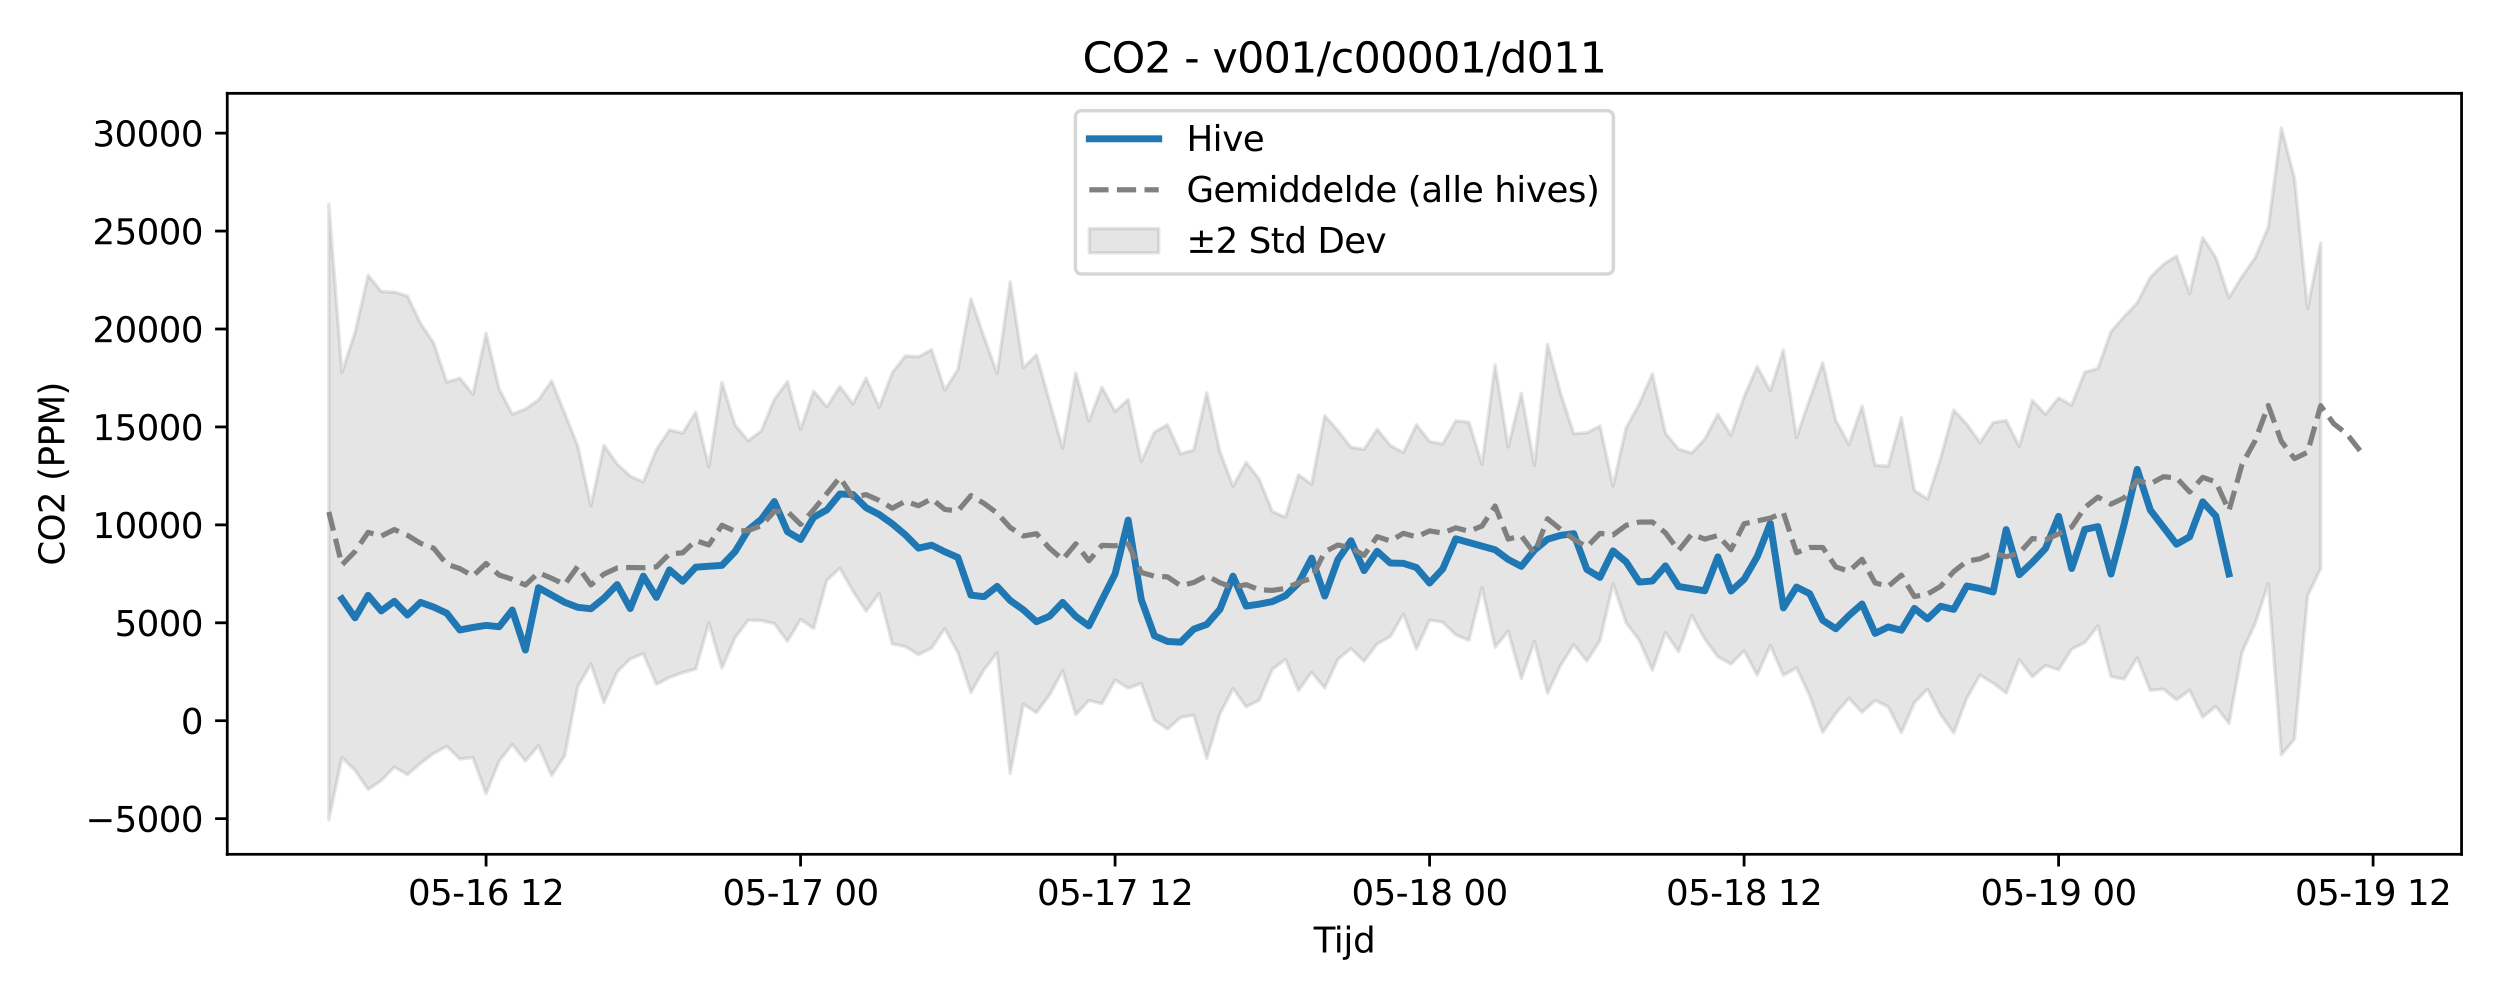 <?xml version="1.0" encoding="utf-8" standalone="no"?>
<!DOCTYPE svg PUBLIC "-//W3C//DTD SVG 1.1//EN"
  "http://www.w3.org/Graphics/SVG/1.1/DTD/svg11.dtd">
<svg xmlns:xlink="http://www.w3.org/1999/xlink" width="720pt" height="288pt" viewBox="0 0 720 288" xmlns="http://www.w3.org/2000/svg" version="1.1">
 <defs>
  <style type="text/css">*{stroke-linejoin: round; stroke-linecap: butt}</style>
 </defs>
 <g id="figure_1">
  <g id="patch_1">
   <path d="M 0 288 
L 720 288 
L 720 0 
L 0 0 
z
" style="fill: #ffffff"/>
  </g>
  <g id="axes_1">
   <g id="patch_2">
    <path d="M 65.45 246.04 
L 708.926 246.04 
L 708.926 26.88 
L 65.45 26.88 
z
" style="fill: #ffffff"/>
   </g>
   <g id="FillBetweenPolyCollection_1">
    <defs>
     <path id="m1158f1a225" d="M 94.699 -229.19 
L 94.699 -51.922 
L 98.473 -69.831 
L 102.247 -66.123 
L 106.021 -60.645 
L 109.795 -63.178 
L 113.569 -67.095 
L 117.343 -64.918 
L 121.117 -68.164 
L 124.891 -71.023 
L 128.665 -73.072 
L 132.439 -69.403 
L 136.213 -69.792 
L 139.988 -59.439 
L 143.762 -68.816 
L 147.536 -73.596 
L 151.31 -68.826 
L 155.084 -73.274 
L 158.858 -64.641 
L 162.632 -70.301 
L 166.406 -90.271 
L 170.18 -96.761 
L 173.954 -85.617 
L 177.728 -94.472 
L 181.502 -98.236 
L 185.276 -99.767 
L 189.05 -90.957 
L 192.824 -92.874 
L 196.598 -94.294 
L 200.372 -95.312 
L 204.146 -108.58 
L 207.92 -95.568 
L 211.695 -104.366 
L 215.469 -109.375 
L 219.243 -109.288 
L 223.017 -108.406 
L 226.791 -103.321 
L 230.565 -109.601 
L 234.339 -107.019 
L 238.113 -120.847 
L 241.887 -124.334 
L 245.661 -117.749 
L 249.435 -112.001 
L 253.209 -117.049 
L 256.983 -102.551 
L 260.757 -101.796 
L 264.531 -99.445 
L 268.305 -101.383 
L 272.079 -106.942 
L 275.853 -100.11 
L 279.627 -88.587 
L 283.402 -95.103 
L 287.176 -100.002 
L 290.95 -65.286 
L 294.724 -85.209 
L 298.498 -82.762 
L 302.272 -87.869 
L 306.046 -94.819 
L 309.82 -82.196 
L 313.594 -86.236 
L 317.368 -85.352 
L 321.142 -92.137 
L 324.916 -89.835 
L 328.69 -91.156 
L 332.464 -80.603 
L 336.238 -78.025 
L 340.012 -81.361 
L 343.786 -82.065 
L 347.56 -69.572 
L 351.334 -82.412 
L 355.109 -89.706 
L 358.883 -84.431 
L 362.657 -86.327 
L 366.431 -95.242 
L 370.205 -98.067 
L 373.979 -89.126 
L 377.753 -94.387 
L 381.527 -89.879 
L 385.301 -98.098 
L 389.075 -101.237 
L 392.849 -97.563 
L 396.623 -102.533 
L 400.397 -104.684 
L 404.171 -111.123 
L 407.945 -101.053 
L 411.719 -109.383 
L 415.493 -108.81 
L 419.267 -105.155 
L 423.041 -103.606 
L 426.816 -118.758 
L 430.59 -101.611 
L 434.364 -106.221 
L 438.138 -92.591 
L 441.912 -103.297 
L 445.686 -88.318 
L 449.46 -96.371 
L 453.234 -102.342 
L 457.008 -97.623 
L 460.782 -103.448 
L 464.556 -119.852 
L 468.33 -108.613 
L 472.104 -103.635 
L 475.878 -94.985 
L 479.652 -105.885 
L 483.426 -100.295 
L 487.2 -110.8 
L 490.974 -103.963 
L 494.748 -98.843 
L 498.522 -96.738 
L 502.297 -100.58 
L 506.071 -93.56 
L 509.845 -102.127 
L 513.619 -93.53 
L 517.393 -95.648 
L 521.167 -87.684 
L 524.941 -77.087 
L 528.715 -82.53 
L 532.489 -86.899 
L 536.263 -82.815 
L 540.037 -86.273 
L 543.811 -84.469 
L 547.585 -76.975 
L 551.359 -85.65 
L 555.133 -89.547 
L 558.907 -82.171 
L 562.681 -76.927 
L 566.455 -86.94 
L 570.229 -93.554 
L 574.004 -91.279 
L 577.778 -88.396 
L 581.552 -98.012 
L 585.326 -93.097 
L 589.1 -96.332 
L 592.874 -95.124 
L 596.648 -101.042 
L 600.422 -102.909 
L 604.196 -107.759 
L 607.97 -93.151 
L 611.744 -92.412 
L 615.518 -98.521 
L 619.292 -89.166 
L 623.066 -89.543 
L 626.84 -86.454 
L 630.614 -89.208 
L 634.388 -81.479 
L 638.162 -84.571 
L 641.936 -79.648 
L 645.711 -100.197 
L 649.485 -108.398 
L 653.259 -119.924 
L 657.033 -70.61 
L 660.807 -75.174 
L 664.581 -116.359 
L 668.355 -124.291 
L 668.355 -218.019 
L 668.355 -218.019 
L 664.581 -199.164 
L 660.807 -236.668 
L 657.033 -251.158 
L 653.259 -222.539 
L 649.485 -213.788 
L 645.711 -208.384 
L 641.936 -202.214 
L 638.162 -213.833 
L 634.388 -219.557 
L 630.614 -203.447 
L 626.84 -214.281 
L 623.066 -211.851 
L 619.292 -208.142 
L 615.518 -200.758 
L 611.744 -196.797 
L 607.97 -192.487 
L 604.196 -181.892 
L 600.422 -180.775 
L 596.648 -171.35 
L 592.874 -173.38 
L 589.1 -168.669 
L 585.326 -172.701 
L 581.552 -159.407 
L 577.778 -166.925 
L 574.004 -166.279 
L 570.229 -160.55 
L 566.455 -165.811 
L 562.681 -169.863 
L 558.907 -156.116 
L 555.133 -144.272 
L 551.359 -146.741 
L 547.585 -167.739 
L 543.811 -153.766 
L 540.037 -153.984 
L 536.263 -171.024 
L 532.489 -160.048 
L 528.715 -166.898 
L 524.941 -183.571 
L 521.167 -172.969 
L 517.393 -161.997 
L 513.619 -187.202 
L 509.845 -175.438 
L 506.071 -182.41 
L 502.297 -173.733 
L 498.522 -162.603 
L 494.748 -168.701 
L 490.974 -161.513 
L 487.2 -157.539 
L 483.426 -158.626 
L 479.652 -163.207 
L 475.878 -180.34 
L 472.104 -171.624 
L 468.33 -164.806 
L 464.556 -148.011 
L 460.782 -165.306 
L 457.008 -163.359 
L 453.234 -163.097 
L 449.46 -174.738 
L 445.686 -188.865 
L 441.912 -153.957 
L 438.138 -174.725 
L 434.364 -159.259 
L 430.59 -182.931 
L 426.816 -154.244 
L 423.041 -166.392 
L 419.267 -166.809 
L 415.493 -160.146 
L 411.719 -160.818 
L 407.945 -165.694 
L 404.171 -157.673 
L 400.397 -159.695 
L 396.623 -164.378 
L 392.849 -158.575 
L 389.075 -159.196 
L 385.301 -163.986 
L 381.527 -168.276 
L 377.753 -148.564 
L 373.979 -151.243 
L 370.205 -139.032 
L 366.431 -140.686 
L 362.657 -149.992 
L 358.883 -154.817 
L 355.109 -147.977 
L 351.334 -157.924 
L 347.56 -174.841 
L 343.786 -158.396 
L 340.012 -157.288 
L 336.238 -165.7 
L 332.464 -163.52 
L 328.69 -155.081 
L 324.916 -172.975 
L 321.142 -169.48 
L 317.368 -176.497 
L 313.594 -166.741 
L 309.82 -180.581 
L 306.046 -158.909 
L 302.272 -172.338 
L 298.498 -185.814 
L 294.724 -182.078 
L 290.95 -206.832 
L 287.176 -180.447 
L 283.402 -190.952 
L 279.627 -201.939 
L 275.853 -181.56 
L 272.079 -175.645 
L 268.305 -187.295 
L 264.531 -185.239 
L 260.757 -185.489 
L 256.983 -180.685 
L 253.209 -170.687 
L 249.435 -179.122 
L 245.661 -171.692 
L 241.887 -176.666 
L 238.113 -170.842 
L 234.339 -175.373 
L 230.565 -164.341 
L 226.791 -178.071 
L 223.017 -173.009 
L 219.243 -163.891 
L 215.469 -161.046 
L 211.695 -165.644 
L 207.92 -177.87 
L 204.146 -153.543 
L 200.372 -169.311 
L 196.598 -163.259 
L 192.824 -164.183 
L 189.05 -158.523 
L 185.276 -149.215 
L 181.502 -150.884 
L 177.728 -154.359 
L 173.954 -159.731 
L 170.18 -142.324 
L 166.406 -159.51 
L 162.632 -168.991 
L 158.858 -178.297 
L 155.084 -172.825 
L 151.31 -170.218 
L 147.536 -168.727 
L 143.762 -175.971 
L 139.988 -191.996 
L 136.213 -174.424 
L 132.439 -179.062 
L 128.665 -177.962 
L 124.891 -189.221 
L 121.117 -194.858 
L 117.343 -202.766 
L 113.569 -203.873 
L 109.795 -204.035 
L 106.021 -208.727 
L 102.247 -192.247 
L 98.473 -180.762 
L 94.699 -229.19 
z
" style="stroke: #808080; stroke-opacity: 0.2"/>
    </defs>
    <g clip-path="url(#pe3c8d801a7)">
     <use xlink:href="#m1158f1a225" x="0" y="288" style="fill: #808080; fill-opacity: 0.2; stroke: #808080; stroke-opacity: 0.2"/>
    </g>
   </g>
   <g id="matplotlib.axis_1">
    <g id="xtick_1">
     <g id="line2d_1">
      <defs>
       <path id="m9c63a94a7f" d="M 0 0 
L 0 3.5 
" style="stroke: #000000; stroke-width: 0.8"/>
      </defs>
      <g>
       <use xlink:href="#m9c63a94a7f" x="139.988" y="246.04" style="stroke: #000000; stroke-width: 0.8"/>
      </g>
     </g>
     <g id="text_1">
      <!-- 05-16 12 -->
      <g transform="translate(117.507 260.638) scale(0.1 -0.1)">
       <defs>
        <path id="DejaVuSans-30" d="M 2034 4250 
Q 1547 4250 1301 3770 
Q 1056 3291 1056 2328 
Q 1056 1369 1301 889 
Q 1547 409 2034 409 
Q 2525 409 2770 889 
Q 3016 1369 3016 2328 
Q 3016 3291 2770 3770 
Q 2525 4250 2034 4250 
z
M 2034 4750 
Q 2819 4750 3233 4129 
Q 3647 3509 3647 2328 
Q 3647 1150 3233 529 
Q 2819 -91 2034 -91 
Q 1250 -91 836 529 
Q 422 1150 422 2328 
Q 422 3509 836 4129 
Q 1250 4750 2034 4750 
z
" transform="scale(0.016)"/>
        <path id="DejaVuSans-35" d="M 691 4666 
L 3169 4666 
L 3169 4134 
L 1269 4134 
L 1269 2991 
Q 1406 3038 1543 3061 
Q 1681 3084 1819 3084 
Q 2600 3084 3056 2656 
Q 3513 2228 3513 1497 
Q 3513 744 3044 326 
Q 2575 -91 1722 -91 
Q 1428 -91 1123 -41 
Q 819 9 494 109 
L 494 744 
Q 775 591 1075 516 
Q 1375 441 1709 441 
Q 2250 441 2565 725 
Q 2881 1009 2881 1497 
Q 2881 1984 2565 2268 
Q 2250 2553 1709 2553 
Q 1456 2553 1204 2497 
Q 953 2441 691 2322 
L 691 4666 
z
" transform="scale(0.016)"/>
        <path id="DejaVuSans-2d" d="M 313 2009 
L 1997 2009 
L 1997 1497 
L 313 1497 
L 313 2009 
z
" transform="scale(0.016)"/>
        <path id="DejaVuSans-31" d="M 794 531 
L 1825 531 
L 1825 4091 
L 703 3866 
L 703 4441 
L 1819 4666 
L 2450 4666 
L 2450 531 
L 3481 531 
L 3481 0 
L 794 0 
L 794 531 
z
" transform="scale(0.016)"/>
        <path id="DejaVuSans-36" d="M 2113 2584 
Q 1688 2584 1439 2293 
Q 1191 2003 1191 1497 
Q 1191 994 1439 701 
Q 1688 409 2113 409 
Q 2538 409 2786 701 
Q 3034 994 3034 1497 
Q 3034 2003 2786 2293 
Q 2538 2584 2113 2584 
z
M 3366 4563 
L 3366 3988 
Q 3128 4100 2886 4159 
Q 2644 4219 2406 4219 
Q 1781 4219 1451 3797 
Q 1122 3375 1075 2522 
Q 1259 2794 1537 2939 
Q 1816 3084 2150 3084 
Q 2853 3084 3261 2657 
Q 3669 2231 3669 1497 
Q 3669 778 3244 343 
Q 2819 -91 2113 -91 
Q 1303 -91 875 529 
Q 447 1150 447 2328 
Q 447 3434 972 4092 
Q 1497 4750 2381 4750 
Q 2619 4750 2861 4703 
Q 3103 4656 3366 4563 
z
" transform="scale(0.016)"/>
        <path id="DejaVuSans-20" transform="scale(0.016)"/>
        <path id="DejaVuSans-32" d="M 1228 531 
L 3431 531 
L 3431 0 
L 469 0 
L 469 531 
Q 828 903 1448 1529 
Q 2069 2156 2228 2338 
Q 2531 2678 2651 2914 
Q 2772 3150 2772 3378 
Q 2772 3750 2511 3984 
Q 2250 4219 1831 4219 
Q 1534 4219 1204 4116 
Q 875 4013 500 3803 
L 500 4441 
Q 881 4594 1212 4672 
Q 1544 4750 1819 4750 
Q 2544 4750 2975 4387 
Q 3406 4025 3406 3419 
Q 3406 3131 3298 2873 
Q 3191 2616 2906 2266 
Q 2828 2175 2409 1742 
Q 1991 1309 1228 531 
z
" transform="scale(0.016)"/>
       </defs>
       <use xlink:href="#DejaVuSans-30"/>
       <use xlink:href="#DejaVuSans-35" transform="translate(63.623 0)"/>
       <use xlink:href="#DejaVuSans-2d" transform="translate(127.246 0)"/>
       <use xlink:href="#DejaVuSans-31" transform="translate(163.33 0)"/>
       <use xlink:href="#DejaVuSans-36" transform="translate(226.953 0)"/>
       <use xlink:href="#DejaVuSans-20" transform="translate(290.576 0)"/>
       <use xlink:href="#DejaVuSans-31" transform="translate(322.363 0)"/>
       <use xlink:href="#DejaVuSans-32" transform="translate(385.986 0)"/>
      </g>
     </g>
    </g>
    <g id="xtick_2">
     <g id="line2d_2">
      <g>
       <use xlink:href="#m9c63a94a7f" x="230.565" y="246.04" style="stroke: #000000; stroke-width: 0.8"/>
      </g>
     </g>
     <g id="text_2">
      <!-- 05-17 00 -->
      <g transform="translate(208.084 260.638) scale(0.1 -0.1)">
       <defs>
        <path id="DejaVuSans-37" d="M 525 4666 
L 3525 4666 
L 3525 4397 
L 1831 0 
L 1172 0 
L 2766 4134 
L 525 4134 
L 525 4666 
z
" transform="scale(0.016)"/>
       </defs>
       <use xlink:href="#DejaVuSans-30"/>
       <use xlink:href="#DejaVuSans-35" transform="translate(63.623 0)"/>
       <use xlink:href="#DejaVuSans-2d" transform="translate(127.246 0)"/>
       <use xlink:href="#DejaVuSans-31" transform="translate(163.33 0)"/>
       <use xlink:href="#DejaVuSans-37" transform="translate(226.953 0)"/>
       <use xlink:href="#DejaVuSans-20" transform="translate(290.576 0)"/>
       <use xlink:href="#DejaVuSans-30" transform="translate(322.363 0)"/>
       <use xlink:href="#DejaVuSans-30" transform="translate(385.986 0)"/>
      </g>
     </g>
    </g>
    <g id="xtick_3">
     <g id="line2d_3">
      <g>
       <use xlink:href="#m9c63a94a7f" x="321.142" y="246.04" style="stroke: #000000; stroke-width: 0.8"/>
      </g>
     </g>
     <g id="text_3">
      <!-- 05-17 12 -->
      <g transform="translate(298.662 260.638) scale(0.1 -0.1)">
       <use xlink:href="#DejaVuSans-30"/>
       <use xlink:href="#DejaVuSans-35" transform="translate(63.623 0)"/>
       <use xlink:href="#DejaVuSans-2d" transform="translate(127.246 0)"/>
       <use xlink:href="#DejaVuSans-31" transform="translate(163.33 0)"/>
       <use xlink:href="#DejaVuSans-37" transform="translate(226.953 0)"/>
       <use xlink:href="#DejaVuSans-20" transform="translate(290.576 0)"/>
       <use xlink:href="#DejaVuSans-31" transform="translate(322.363 0)"/>
       <use xlink:href="#DejaVuSans-32" transform="translate(385.986 0)"/>
      </g>
     </g>
    </g>
    <g id="xtick_4">
     <g id="line2d_4">
      <g>
       <use xlink:href="#m9c63a94a7f" x="411.719" y="246.04" style="stroke: #000000; stroke-width: 0.8"/>
      </g>
     </g>
     <g id="text_4">
      <!-- 05-18 00 -->
      <g transform="translate(389.239 260.638) scale(0.1 -0.1)">
       <defs>
        <path id="DejaVuSans-38" d="M 2034 2216 
Q 1584 2216 1326 1975 
Q 1069 1734 1069 1313 
Q 1069 891 1326 650 
Q 1584 409 2034 409 
Q 2484 409 2743 651 
Q 3003 894 3003 1313 
Q 3003 1734 2745 1975 
Q 2488 2216 2034 2216 
z
M 1403 2484 
Q 997 2584 770 2862 
Q 544 3141 544 3541 
Q 544 4100 942 4425 
Q 1341 4750 2034 4750 
Q 2731 4750 3128 4425 
Q 3525 4100 3525 3541 
Q 3525 3141 3298 2862 
Q 3072 2584 2669 2484 
Q 3125 2378 3379 2068 
Q 3634 1759 3634 1313 
Q 3634 634 3220 271 
Q 2806 -91 2034 -91 
Q 1263 -91 848 271 
Q 434 634 434 1313 
Q 434 1759 690 2068 
Q 947 2378 1403 2484 
z
M 1172 3481 
Q 1172 3119 1398 2916 
Q 1625 2713 2034 2713 
Q 2441 2713 2670 2916 
Q 2900 3119 2900 3481 
Q 2900 3844 2670 4047 
Q 2441 4250 2034 4250 
Q 1625 4250 1398 4047 
Q 1172 3844 1172 3481 
z
" transform="scale(0.016)"/>
       </defs>
       <use xlink:href="#DejaVuSans-30"/>
       <use xlink:href="#DejaVuSans-35" transform="translate(63.623 0)"/>
       <use xlink:href="#DejaVuSans-2d" transform="translate(127.246 0)"/>
       <use xlink:href="#DejaVuSans-31" transform="translate(163.33 0)"/>
       <use xlink:href="#DejaVuSans-38" transform="translate(226.953 0)"/>
       <use xlink:href="#DejaVuSans-20" transform="translate(290.576 0)"/>
       <use xlink:href="#DejaVuSans-30" transform="translate(322.363 0)"/>
       <use xlink:href="#DejaVuSans-30" transform="translate(385.986 0)"/>
      </g>
     </g>
    </g>
    <g id="xtick_5">
     <g id="line2d_5">
      <g>
       <use xlink:href="#m9c63a94a7f" x="502.297" y="246.04" style="stroke: #000000; stroke-width: 0.8"/>
      </g>
     </g>
     <g id="text_5">
      <!-- 05-18 12 -->
      <g transform="translate(479.816 260.638) scale(0.1 -0.1)">
       <use xlink:href="#DejaVuSans-30"/>
       <use xlink:href="#DejaVuSans-35" transform="translate(63.623 0)"/>
       <use xlink:href="#DejaVuSans-2d" transform="translate(127.246 0)"/>
       <use xlink:href="#DejaVuSans-31" transform="translate(163.33 0)"/>
       <use xlink:href="#DejaVuSans-38" transform="translate(226.953 0)"/>
       <use xlink:href="#DejaVuSans-20" transform="translate(290.576 0)"/>
       <use xlink:href="#DejaVuSans-31" transform="translate(322.363 0)"/>
       <use xlink:href="#DejaVuSans-32" transform="translate(385.986 0)"/>
      </g>
     </g>
    </g>
    <g id="xtick_6">
     <g id="line2d_6">
      <g>
       <use xlink:href="#m9c63a94a7f" x="592.874" y="246.04" style="stroke: #000000; stroke-width: 0.8"/>
      </g>
     </g>
     <g id="text_6">
      <!-- 05-19 00 -->
      <g transform="translate(570.393 260.638) scale(0.1 -0.1)">
       <defs>
        <path id="DejaVuSans-39" d="M 703 97 
L 703 672 
Q 941 559 1184 500 
Q 1428 441 1663 441 
Q 2288 441 2617 861 
Q 2947 1281 2994 2138 
Q 2813 1869 2534 1725 
Q 2256 1581 1919 1581 
Q 1219 1581 811 2004 
Q 403 2428 403 3163 
Q 403 3881 828 4315 
Q 1253 4750 1959 4750 
Q 2769 4750 3195 4129 
Q 3622 3509 3622 2328 
Q 3622 1225 3098 567 
Q 2575 -91 1691 -91 
Q 1453 -91 1209 -44 
Q 966 3 703 97 
z
M 1959 2075 
Q 2384 2075 2632 2365 
Q 2881 2656 2881 3163 
Q 2881 3666 2632 3958 
Q 2384 4250 1959 4250 
Q 1534 4250 1286 3958 
Q 1038 3666 1038 3163 
Q 1038 2656 1286 2365 
Q 1534 2075 1959 2075 
z
" transform="scale(0.016)"/>
       </defs>
       <use xlink:href="#DejaVuSans-30"/>
       <use xlink:href="#DejaVuSans-35" transform="translate(63.623 0)"/>
       <use xlink:href="#DejaVuSans-2d" transform="translate(127.246 0)"/>
       <use xlink:href="#DejaVuSans-31" transform="translate(163.33 0)"/>
       <use xlink:href="#DejaVuSans-39" transform="translate(226.953 0)"/>
       <use xlink:href="#DejaVuSans-20" transform="translate(290.576 0)"/>
       <use xlink:href="#DejaVuSans-30" transform="translate(322.363 0)"/>
       <use xlink:href="#DejaVuSans-30" transform="translate(385.986 0)"/>
      </g>
     </g>
    </g>
    <g id="xtick_7">
     <g id="line2d_7">
      <g>
       <use xlink:href="#m9c63a94a7f" x="683.451" y="246.04" style="stroke: #000000; stroke-width: 0.8"/>
      </g>
     </g>
     <g id="text_7">
      <!-- 05-19 12 -->
      <g transform="translate(660.971 260.638) scale(0.1 -0.1)">
       <use xlink:href="#DejaVuSans-30"/>
       <use xlink:href="#DejaVuSans-35" transform="translate(63.623 0)"/>
       <use xlink:href="#DejaVuSans-2d" transform="translate(127.246 0)"/>
       <use xlink:href="#DejaVuSans-31" transform="translate(163.33 0)"/>
       <use xlink:href="#DejaVuSans-39" transform="translate(226.953 0)"/>
       <use xlink:href="#DejaVuSans-20" transform="translate(290.576 0)"/>
       <use xlink:href="#DejaVuSans-31" transform="translate(322.363 0)"/>
       <use xlink:href="#DejaVuSans-32" transform="translate(385.986 0)"/>
      </g>
     </g>
    </g>
    <g id="text_8">
     <!-- Tijd -->
     <g transform="translate(378.338 274.317) scale(0.1 -0.1)">
      <defs>
       <path id="DejaVuSans-54" d="M -19 4666 
L 3928 4666 
L 3928 4134 
L 2272 4134 
L 2272 0 
L 1638 0 
L 1638 4134 
L -19 4134 
L -19 4666 
z
" transform="scale(0.016)"/>
       <path id="DejaVuSans-69" d="M 603 3500 
L 1178 3500 
L 1178 0 
L 603 0 
L 603 3500 
z
M 603 4863 
L 1178 4863 
L 1178 4134 
L 603 4134 
L 603 4863 
z
" transform="scale(0.016)"/>
       <path id="DejaVuSans-6a" d="M 603 3500 
L 1178 3500 
L 1178 -63 
Q 1178 -731 923 -1031 
Q 669 -1331 103 -1331 
L -116 -1331 
L -116 -844 
L 38 -844 
Q 366 -844 484 -692 
Q 603 -541 603 -63 
L 603 3500 
z
M 603 4863 
L 1178 4863 
L 1178 4134 
L 603 4134 
L 603 4863 
z
" transform="scale(0.016)"/>
       <path id="DejaVuSans-64" d="M 2906 2969 
L 2906 4863 
L 3481 4863 
L 3481 0 
L 2906 0 
L 2906 525 
Q 2725 213 2448 61 
Q 2172 -91 1784 -91 
Q 1150 -91 751 415 
Q 353 922 353 1747 
Q 353 2572 751 3078 
Q 1150 3584 1784 3584 
Q 2172 3584 2448 3432 
Q 2725 3281 2906 2969 
z
M 947 1747 
Q 947 1113 1208 752 
Q 1469 391 1925 391 
Q 2381 391 2643 752 
Q 2906 1113 2906 1747 
Q 2906 2381 2643 2742 
Q 2381 3103 1925 3103 
Q 1469 3103 1208 2742 
Q 947 2381 947 1747 
z
" transform="scale(0.016)"/>
      </defs>
      <use xlink:href="#DejaVuSans-54"/>
      <use xlink:href="#DejaVuSans-69" transform="translate(57.959 0)"/>
      <use xlink:href="#DejaVuSans-6a" transform="translate(85.742 0)"/>
      <use xlink:href="#DejaVuSans-64" transform="translate(113.525 0)"/>
     </g>
    </g>
   </g>
   <g id="matplotlib.axis_2">
    <g id="ytick_1">
     <g id="line2d_8">
      <defs>
       <path id="maff9cc5988" d="M 0 0 
L -3.5 0 
" style="stroke: #000000; stroke-width: 0.8"/>
      </defs>
      <g>
       <use xlink:href="#maff9cc5988" x="65.45" y="235.766" style="stroke: #000000; stroke-width: 0.8"/>
      </g>
     </g>
     <g id="text_9">
      <!-- −5000 -->
      <g transform="translate(24.62 239.565) scale(0.1 -0.1)">
       <defs>
        <path id="DejaVuSans-2212" d="M 678 2272 
L 4684 2272 
L 4684 1741 
L 678 1741 
L 678 2272 
z
" transform="scale(0.016)"/>
       </defs>
       <use xlink:href="#DejaVuSans-2212"/>
       <use xlink:href="#DejaVuSans-35" transform="translate(83.789 0)"/>
       <use xlink:href="#DejaVuSans-30" transform="translate(147.412 0)"/>
       <use xlink:href="#DejaVuSans-30" transform="translate(211.035 0)"/>
       <use xlink:href="#DejaVuSans-30" transform="translate(274.658 0)"/>
      </g>
     </g>
    </g>
    <g id="ytick_2">
     <g id="line2d_9">
      <g>
       <use xlink:href="#maff9cc5988" x="65.45" y="207.563" style="stroke: #000000; stroke-width: 0.8"/>
      </g>
     </g>
     <g id="text_10">
      <!-- 0 -->
      <g transform="translate(52.087 211.363) scale(0.1 -0.1)">
       <use xlink:href="#DejaVuSans-30"/>
      </g>
     </g>
    </g>
    <g id="ytick_3">
     <g id="line2d_10">
      <g>
       <use xlink:href="#maff9cc5988" x="65.45" y="179.361" style="stroke: #000000; stroke-width: 0.8"/>
      </g>
     </g>
     <g id="text_11">
      <!-- 5000 -->
      <g transform="translate(33 183.16) scale(0.1 -0.1)">
       <use xlink:href="#DejaVuSans-35"/>
       <use xlink:href="#DejaVuSans-30" transform="translate(63.623 0)"/>
       <use xlink:href="#DejaVuSans-30" transform="translate(127.246 0)"/>
       <use xlink:href="#DejaVuSans-30" transform="translate(190.869 0)"/>
      </g>
     </g>
    </g>
    <g id="ytick_4">
     <g id="line2d_11">
      <g>
       <use xlink:href="#maff9cc5988" x="65.45" y="151.159" style="stroke: #000000; stroke-width: 0.8"/>
      </g>
     </g>
     <g id="text_12">
      <!-- 10000 -->
      <g transform="translate(26.637 154.958) scale(0.1 -0.1)">
       <use xlink:href="#DejaVuSans-31"/>
       <use xlink:href="#DejaVuSans-30" transform="translate(63.623 0)"/>
       <use xlink:href="#DejaVuSans-30" transform="translate(127.246 0)"/>
       <use xlink:href="#DejaVuSans-30" transform="translate(190.869 0)"/>
       <use xlink:href="#DejaVuSans-30" transform="translate(254.492 0)"/>
      </g>
     </g>
    </g>
    <g id="ytick_5">
     <g id="line2d_12">
      <g>
       <use xlink:href="#maff9cc5988" x="65.45" y="122.956" style="stroke: #000000; stroke-width: 0.8"/>
      </g>
     </g>
     <g id="text_13">
      <!-- 15000 -->
      <g transform="translate(26.637 126.755) scale(0.1 -0.1)">
       <use xlink:href="#DejaVuSans-31"/>
       <use xlink:href="#DejaVuSans-35" transform="translate(63.623 0)"/>
       <use xlink:href="#DejaVuSans-30" transform="translate(127.246 0)"/>
       <use xlink:href="#DejaVuSans-30" transform="translate(190.869 0)"/>
       <use xlink:href="#DejaVuSans-30" transform="translate(254.492 0)"/>
      </g>
     </g>
    </g>
    <g id="ytick_6">
     <g id="line2d_13">
      <g>
       <use xlink:href="#maff9cc5988" x="65.45" y="94.754" style="stroke: #000000; stroke-width: 0.8"/>
      </g>
     </g>
     <g id="text_14">
      <!-- 20000 -->
      <g transform="translate(26.637 98.553) scale(0.1 -0.1)">
       <use xlink:href="#DejaVuSans-32"/>
       <use xlink:href="#DejaVuSans-30" transform="translate(63.623 0)"/>
       <use xlink:href="#DejaVuSans-30" transform="translate(127.246 0)"/>
       <use xlink:href="#DejaVuSans-30" transform="translate(190.869 0)"/>
       <use xlink:href="#DejaVuSans-30" transform="translate(254.492 0)"/>
      </g>
     </g>
    </g>
    <g id="ytick_7">
     <g id="line2d_14">
      <g>
       <use xlink:href="#maff9cc5988" x="65.45" y="66.551" style="stroke: #000000; stroke-width: 0.8"/>
      </g>
     </g>
     <g id="text_15">
      <!-- 25000 -->
      <g transform="translate(26.637 70.35) scale(0.1 -0.1)">
       <use xlink:href="#DejaVuSans-32"/>
       <use xlink:href="#DejaVuSans-35" transform="translate(63.623 0)"/>
       <use xlink:href="#DejaVuSans-30" transform="translate(127.246 0)"/>
       <use xlink:href="#DejaVuSans-30" transform="translate(190.869 0)"/>
       <use xlink:href="#DejaVuSans-30" transform="translate(254.492 0)"/>
      </g>
     </g>
    </g>
    <g id="ytick_8">
     <g id="line2d_15">
      <g>
       <use xlink:href="#maff9cc5988" x="65.45" y="38.349" style="stroke: #000000; stroke-width: 0.8"/>
      </g>
     </g>
     <g id="text_16">
      <!-- 30000 -->
      <g transform="translate(26.637 42.148) scale(0.1 -0.1)">
       <defs>
        <path id="DejaVuSans-33" d="M 2597 2516 
Q 3050 2419 3304 2112 
Q 3559 1806 3559 1356 
Q 3559 666 3084 287 
Q 2609 -91 1734 -91 
Q 1441 -91 1130 -33 
Q 819 25 488 141 
L 488 750 
Q 750 597 1062 519 
Q 1375 441 1716 441 
Q 2309 441 2620 675 
Q 2931 909 2931 1356 
Q 2931 1769 2642 2001 
Q 2353 2234 1838 2234 
L 1294 2234 
L 1294 2753 
L 1863 2753 
Q 2328 2753 2575 2939 
Q 2822 3125 2822 3475 
Q 2822 3834 2567 4026 
Q 2313 4219 1838 4219 
Q 1578 4219 1281 4162 
Q 984 4106 628 3988 
L 628 4550 
Q 988 4650 1302 4700 
Q 1616 4750 1894 4750 
Q 2613 4750 3031 4423 
Q 3450 4097 3450 3541 
Q 3450 3153 3228 2886 
Q 3006 2619 2597 2516 
z
" transform="scale(0.016)"/>
       </defs>
       <use xlink:href="#DejaVuSans-33"/>
       <use xlink:href="#DejaVuSans-30" transform="translate(63.623 0)"/>
       <use xlink:href="#DejaVuSans-30" transform="translate(127.246 0)"/>
       <use xlink:href="#DejaVuSans-30" transform="translate(190.869 0)"/>
       <use xlink:href="#DejaVuSans-30" transform="translate(254.492 0)"/>
      </g>
     </g>
    </g>
    <g id="text_17">
     <!-- CO2 (PPM) -->
     <g transform="translate(18.541 162.903) rotate(-90) scale(0.1 -0.1)">
      <defs>
       <path id="DejaVuSans-43" d="M 4122 4306 
L 4122 3641 
Q 3803 3938 3442 4084 
Q 3081 4231 2675 4231 
Q 1875 4231 1450 3742 
Q 1025 3253 1025 2328 
Q 1025 1406 1450 917 
Q 1875 428 2675 428 
Q 3081 428 3442 575 
Q 3803 722 4122 1019 
L 4122 359 
Q 3791 134 3420 21 
Q 3050 -91 2638 -91 
Q 1578 -91 968 557 
Q 359 1206 359 2328 
Q 359 3453 968 4101 
Q 1578 4750 2638 4750 
Q 3056 4750 3426 4639 
Q 3797 4528 4122 4306 
z
" transform="scale(0.016)"/>
       <path id="DejaVuSans-4f" d="M 2522 4238 
Q 1834 4238 1429 3725 
Q 1025 3213 1025 2328 
Q 1025 1447 1429 934 
Q 1834 422 2522 422 
Q 3209 422 3611 934 
Q 4013 1447 4013 2328 
Q 4013 3213 3611 3725 
Q 3209 4238 2522 4238 
z
M 2522 4750 
Q 3503 4750 4090 4092 
Q 4678 3434 4678 2328 
Q 4678 1225 4090 567 
Q 3503 -91 2522 -91 
Q 1538 -91 948 565 
Q 359 1222 359 2328 
Q 359 3434 948 4092 
Q 1538 4750 2522 4750 
z
" transform="scale(0.016)"/>
       <path id="DejaVuSans-28" d="M 1984 4856 
Q 1566 4138 1362 3434 
Q 1159 2731 1159 2009 
Q 1159 1288 1364 580 
Q 1569 -128 1984 -844 
L 1484 -844 
Q 1016 -109 783 600 
Q 550 1309 550 2009 
Q 550 2706 781 3412 
Q 1013 4119 1484 4856 
L 1984 4856 
z
" transform="scale(0.016)"/>
       <path id="DejaVuSans-50" d="M 1259 4147 
L 1259 2394 
L 2053 2394 
Q 2494 2394 2734 2622 
Q 2975 2850 2975 3272 
Q 2975 3691 2734 3919 
Q 2494 4147 2053 4147 
L 1259 4147 
z
M 628 4666 
L 2053 4666 
Q 2838 4666 3239 4311 
Q 3641 3956 3641 3272 
Q 3641 2581 3239 2228 
Q 2838 1875 2053 1875 
L 1259 1875 
L 1259 0 
L 628 0 
L 628 4666 
z
" transform="scale(0.016)"/>
       <path id="DejaVuSans-4d" d="M 628 4666 
L 1569 4666 
L 2759 1491 
L 3956 4666 
L 4897 4666 
L 4897 0 
L 4281 0 
L 4281 4097 
L 3078 897 
L 2444 897 
L 1241 4097 
L 1241 0 
L 628 0 
L 628 4666 
z
" transform="scale(0.016)"/>
       <path id="DejaVuSans-29" d="M 513 4856 
L 1013 4856 
Q 1481 4119 1714 3412 
Q 1947 2706 1947 2009 
Q 1947 1309 1714 600 
Q 1481 -109 1013 -844 
L 513 -844 
Q 928 -128 1133 580 
Q 1338 1288 1338 2009 
Q 1338 2731 1133 3434 
Q 928 4138 513 4856 
z
" transform="scale(0.016)"/>
      </defs>
      <use xlink:href="#DejaVuSans-43"/>
      <use xlink:href="#DejaVuSans-4f" transform="translate(69.824 0)"/>
      <use xlink:href="#DejaVuSans-32" transform="translate(148.535 0)"/>
      <use xlink:href="#DejaVuSans-20" transform="translate(212.158 0)"/>
      <use xlink:href="#DejaVuSans-28" transform="translate(243.945 0)"/>
      <use xlink:href="#DejaVuSans-50" transform="translate(282.959 0)"/>
      <use xlink:href="#DejaVuSans-50" transform="translate(343.262 0)"/>
      <use xlink:href="#DejaVuSans-4d" transform="translate(403.564 0)"/>
      <use xlink:href="#DejaVuSans-29" transform="translate(489.844 0)"/>
     </g>
    </g>
   </g>
   <g id="line2d_16">
    <path d="M 98.473 172.47 
L 102.247 177.917 
L 106.021 171.472 
L 109.795 175.947 
L 113.569 173.173 
L 117.343 177.116 
L 121.117 173.485 
L 124.891 174.841 
L 128.665 176.601 
L 132.439 181.429 
L 136.213 180.702 
L 139.988 180.114 
L 143.762 180.493 
L 147.536 175.693 
L 151.31 187.204 
L 155.084 169.261 
L 162.632 173.467 
L 166.406 174.911 
L 170.18 175.32 
L 173.954 172.257 
L 177.728 168.365 
L 181.502 175.255 
L 185.276 165.925 
L 189.05 172.031 
L 192.824 164.124 
L 196.598 167.392 
L 200.372 163.346 
L 207.92 162.821 
L 211.695 158.89 
L 215.469 152.638 
L 219.243 149.589 
L 223.017 144.446 
L 226.791 153.133 
L 230.565 155.372 
L 234.339 148.962 
L 238.113 146.862 
L 241.887 142.265 
L 245.661 142.438 
L 249.435 146.225 
L 253.209 148.173 
L 256.983 150.862 
L 260.757 154.049 
L 264.531 157.858 
L 268.305 157.011 
L 272.079 158.897 
L 275.853 160.541 
L 279.627 171.394 
L 283.402 171.846 
L 287.176 168.887 
L 290.95 172.951 
L 294.724 175.621 
L 298.498 179.053 
L 302.272 177.466 
L 306.046 173.495 
L 309.82 177.53 
L 313.594 180.252 
L 321.142 165.288 
L 324.916 149.788 
L 328.69 172.688 
L 332.464 183.095 
L 336.238 184.734 
L 340.012 184.943 
L 343.786 181.2 
L 347.56 179.82 
L 351.334 175.507 
L 355.109 165.948 
L 358.883 174.555 
L 362.657 173.991 
L 366.431 173.258 
L 370.205 171.569 
L 373.979 167.918 
L 377.753 160.742 
L 381.527 171.671 
L 385.301 161.202 
L 389.075 155.74 
L 392.849 164.331 
L 396.623 158.768 
L 400.397 162.146 
L 404.171 162.242 
L 407.945 163.455 
L 411.719 167.909 
L 415.493 163.861 
L 419.267 155.18 
L 430.59 158.339 
L 434.364 161.129 
L 438.138 163.109 
L 441.912 158.455 
L 445.686 155.293 
L 449.46 154.18 
L 453.234 153.691 
L 457.008 163.981 
L 460.782 166.284 
L 464.556 158.649 
L 468.33 161.819 
L 472.104 167.629 
L 475.878 167.326 
L 479.652 162.972 
L 483.426 168.909 
L 490.974 170.15 
L 494.748 160.384 
L 498.522 170.221 
L 502.297 166.848 
L 506.071 160.33 
L 509.845 150.741 
L 513.619 175.069 
L 517.393 169.076 
L 521.167 170.962 
L 524.941 178.642 
L 528.715 181.081 
L 532.489 177.277 
L 536.263 173.957 
L 540.037 182.415 
L 543.811 180.562 
L 547.585 181.504 
L 551.359 175.221 
L 555.133 178.237 
L 558.907 174.606 
L 562.681 175.507 
L 566.455 168.764 
L 570.229 169.5 
L 574.004 170.49 
L 577.778 152.527 
L 581.552 165.529 
L 585.326 161.949 
L 589.1 157.961 
L 592.874 148.711 
L 596.648 163.726 
L 600.422 152.471 
L 604.196 151.666 
L 607.97 165.327 
L 611.744 150.995 
L 615.518 135.185 
L 619.292 146.894 
L 626.84 156.731 
L 630.614 154.586 
L 634.388 144.525 
L 638.162 148.652 
L 641.936 165.288 
L 641.936 165.288 
" clip-path="url(#pe3c8d801a7)" style="fill: none; stroke: #1f77b4; stroke-width: 2; stroke-linecap: square"/>
   </g>
   <g id="line2d_17">
    <path d="M 94.699 147.444 
L 98.473 162.703 
L 102.247 158.815 
L 106.021 153.314 
L 109.795 154.393 
L 113.569 152.516 
L 117.343 154.158 
L 121.117 156.489 
L 124.891 157.878 
L 128.665 162.483 
L 132.439 163.768 
L 136.213 165.892 
L 139.988 162.283 
L 143.762 165.607 
L 147.536 166.838 
L 151.31 168.478 
L 155.084 164.951 
L 158.858 166.531 
L 162.632 168.354 
L 166.406 163.109 
L 170.18 168.457 
L 173.954 165.326 
L 177.728 163.585 
L 181.502 163.44 
L 185.276 163.509 
L 189.05 163.26 
L 192.824 159.472 
L 196.598 159.223 
L 200.372 155.689 
L 204.146 156.938 
L 207.92 151.281 
L 211.695 152.995 
L 215.469 152.79 
L 219.243 151.41 
L 223.017 147.293 
L 226.791 147.304 
L 230.565 151.029 
L 234.339 146.804 
L 241.887 137.5 
L 245.661 143.279 
L 249.435 142.439 
L 253.209 144.132 
L 256.983 146.382 
L 260.757 144.358 
L 264.531 145.658 
L 268.305 143.661 
L 272.079 146.706 
L 275.853 147.165 
L 279.627 142.737 
L 283.402 144.972 
L 287.176 147.775 
L 290.95 151.941 
L 294.724 154.357 
L 298.498 153.712 
L 302.272 157.897 
L 306.046 161.136 
L 309.82 156.612 
L 313.594 161.511 
L 317.368 157.076 
L 321.142 157.191 
L 324.916 156.595 
L 328.69 164.881 
L 332.464 165.938 
L 336.238 166.137 
L 340.012 168.675 
L 343.786 167.769 
L 347.56 165.793 
L 351.334 167.832 
L 355.109 169.158 
L 358.883 168.376 
L 362.657 169.841 
L 366.431 170.036 
L 370.205 169.451 
L 373.979 167.816 
L 377.753 166.525 
L 381.527 158.923 
L 385.301 156.958 
L 389.075 157.783 
L 392.849 159.931 
L 396.623 154.545 
L 400.397 155.811 
L 404.171 153.602 
L 407.945 154.627 
L 411.719 152.9 
L 415.493 153.522 
L 419.267 152.018 
L 423.041 153.001 
L 426.816 151.499 
L 430.59 145.729 
L 434.364 155.26 
L 438.138 154.342 
L 441.912 159.373 
L 445.686 149.409 
L 449.46 152.446 
L 453.234 155.28 
L 457.008 157.509 
L 460.782 153.623 
L 464.556 154.068 
L 468.33 151.29 
L 472.104 150.37 
L 475.878 150.337 
L 479.652 153.454 
L 483.426 158.54 
L 487.2 153.83 
L 490.974 155.262 
L 494.748 154.228 
L 498.522 158.329 
L 502.297 150.843 
L 509.845 149.217 
L 513.619 147.634 
L 517.393 159.177 
L 521.167 157.673 
L 524.941 157.671 
L 528.715 163.286 
L 532.489 164.526 
L 536.263 161.081 
L 540.037 167.872 
L 543.811 168.882 
L 547.585 165.643 
L 551.359 171.805 
L 555.133 171.091 
L 558.907 168.857 
L 562.681 164.605 
L 566.455 161.625 
L 570.229 160.948 
L 574.004 159.221 
L 577.778 160.339 
L 581.552 159.291 
L 585.326 155.101 
L 589.1 155.5 
L 592.874 153.748 
L 596.648 151.804 
L 600.422 146.158 
L 604.196 143.175 
L 607.97 145.181 
L 611.744 143.396 
L 615.518 138.361 
L 619.292 139.346 
L 623.066 137.303 
L 626.84 137.632 
L 630.614 141.672 
L 634.388 137.482 
L 638.162 138.798 
L 641.936 147.069 
L 645.711 133.709 
L 649.485 126.907 
L 653.259 116.768 
L 657.033 127.116 
L 660.807 132.079 
L 664.581 130.239 
L 668.355 116.845 
L 672.129 122.048 
L 675.903 124.972 
L 679.677 129.79 
L 679.677 129.79 
" clip-path="url(#pe3c8d801a7)" style="fill: none; stroke-dasharray: 5.55,2.4; stroke-dashoffset: 0; stroke: #808080; stroke-width: 1.5"/>
   </g>
   <g id="patch_3">
    <path d="M 65.45 246.04 
L 65.45 26.88 
" style="fill: none; stroke: #000000; stroke-width: 0.8; stroke-linejoin: miter; stroke-linecap: square"/>
   </g>
   <g id="patch_4">
    <path d="M 708.926 246.04 
L 708.926 26.88 
" style="fill: none; stroke: #000000; stroke-width: 0.8; stroke-linejoin: miter; stroke-linecap: square"/>
   </g>
   <g id="patch_5">
    <path d="M 65.45 246.04 
L 708.926 246.04 
" style="fill: none; stroke: #000000; stroke-width: 0.8; stroke-linejoin: miter; stroke-linecap: square"/>
   </g>
   <g id="patch_6">
    <path d="M 65.45 26.88 
L 708.926 26.88 
" style="fill: none; stroke: #000000; stroke-width: 0.8; stroke-linejoin: miter; stroke-linecap: square"/>
   </g>
   <g id="text_18">
    <!-- CO2 - v001/c00001/d011 -->
    <g transform="translate(311.785 20.88) scale(0.12 -0.12)">
     <defs>
      <path id="DejaVuSans-76" d="M 191 3500 
L 800 3500 
L 1894 563 
L 2988 3500 
L 3597 3500 
L 2284 0 
L 1503 0 
L 191 3500 
z
" transform="scale(0.016)"/>
      <path id="DejaVuSans-2f" d="M 1625 4666 
L 2156 4666 
L 531 -594 
L 0 -594 
L 1625 4666 
z
" transform="scale(0.016)"/>
      <path id="DejaVuSans-63" d="M 3122 3366 
L 3122 2828 
Q 2878 2963 2633 3030 
Q 2388 3097 2138 3097 
Q 1578 3097 1268 2742 
Q 959 2388 959 1747 
Q 959 1106 1268 751 
Q 1578 397 2138 397 
Q 2388 397 2633 464 
Q 2878 531 3122 666 
L 3122 134 
Q 2881 22 2623 -34 
Q 2366 -91 2075 -91 
Q 1284 -91 818 406 
Q 353 903 353 1747 
Q 353 2603 823 3093 
Q 1294 3584 2113 3584 
Q 2378 3584 2631 3529 
Q 2884 3475 3122 3366 
z
" transform="scale(0.016)"/>
     </defs>
     <use xlink:href="#DejaVuSans-43"/>
     <use xlink:href="#DejaVuSans-4f" transform="translate(69.824 0)"/>
     <use xlink:href="#DejaVuSans-32" transform="translate(148.535 0)"/>
     <use xlink:href="#DejaVuSans-20" transform="translate(212.158 0)"/>
     <use xlink:href="#DejaVuSans-2d" transform="translate(243.945 0)"/>
     <use xlink:href="#DejaVuSans-20" transform="translate(280.029 0)"/>
     <use xlink:href="#DejaVuSans-76" transform="translate(311.816 0)"/>
     <use xlink:href="#DejaVuSans-30" transform="translate(370.996 0)"/>
     <use xlink:href="#DejaVuSans-30" transform="translate(434.619 0)"/>
     <use xlink:href="#DejaVuSans-31" transform="translate(498.242 0)"/>
     <use xlink:href="#DejaVuSans-2f" transform="translate(561.865 0)"/>
     <use xlink:href="#DejaVuSans-63" transform="translate(595.557 0)"/>
     <use xlink:href="#DejaVuSans-30" transform="translate(650.537 0)"/>
     <use xlink:href="#DejaVuSans-30" transform="translate(714.16 0)"/>
     <use xlink:href="#DejaVuSans-30" transform="translate(777.783 0)"/>
     <use xlink:href="#DejaVuSans-30" transform="translate(841.406 0)"/>
     <use xlink:href="#DejaVuSans-31" transform="translate(905.029 0)"/>
     <use xlink:href="#DejaVuSans-2f" transform="translate(968.652 0)"/>
     <use xlink:href="#DejaVuSans-64" transform="translate(1002.344 0)"/>
     <use xlink:href="#DejaVuSans-30" transform="translate(1065.82 0)"/>
     <use xlink:href="#DejaVuSans-31" transform="translate(1129.443 0)"/>
     <use xlink:href="#DejaVuSans-31" transform="translate(1193.066 0)"/>
    </g>
   </g>
   <g id="legend_1">
    <g id="patch_7">
     <path d="M 311.716 78.914 
L 462.66 78.914 
Q 464.66 78.914 464.66 76.914 
L 464.66 33.88 
Q 464.66 31.88 462.66 31.88 
L 311.716 31.88 
Q 309.716 31.88 309.716 33.88 
L 309.716 76.914 
Q 309.716 78.914 311.716 78.914 
z
" style="fill: #ffffff; opacity: 0.8; stroke: #cccccc; stroke-linejoin: miter"/>
    </g>
    <g id="line2d_18">
     <path d="M 313.716 39.978 
L 323.716 39.978 
L 333.716 39.978 
" style="fill: none; stroke: #1f77b4; stroke-width: 2; stroke-linecap: square"/>
    </g>
    <g id="text_19">
     <!-- Hive -->
     <g transform="translate(341.716 43.478) scale(0.1 -0.1)">
      <defs>
       <path id="DejaVuSans-48" d="M 628 4666 
L 1259 4666 
L 1259 2753 
L 3553 2753 
L 3553 4666 
L 4184 4666 
L 4184 0 
L 3553 0 
L 3553 2222 
L 1259 2222 
L 1259 0 
L 628 0 
L 628 4666 
z
" transform="scale(0.016)"/>
       <path id="DejaVuSans-65" d="M 3597 1894 
L 3597 1613 
L 953 1613 
Q 991 1019 1311 708 
Q 1631 397 2203 397 
Q 2534 397 2845 478 
Q 3156 559 3463 722 
L 3463 178 
Q 3153 47 2828 -22 
Q 2503 -91 2169 -91 
Q 1331 -91 842 396 
Q 353 884 353 1716 
Q 353 2575 817 3079 
Q 1281 3584 2069 3584 
Q 2775 3584 3186 3129 
Q 3597 2675 3597 1894 
z
M 3022 2063 
Q 3016 2534 2758 2815 
Q 2500 3097 2075 3097 
Q 1594 3097 1305 2825 
Q 1016 2553 972 2059 
L 3022 2063 
z
" transform="scale(0.016)"/>
      </defs>
      <use xlink:href="#DejaVuSans-48"/>
      <use xlink:href="#DejaVuSans-69" transform="translate(75.195 0)"/>
      <use xlink:href="#DejaVuSans-76" transform="translate(102.979 0)"/>
      <use xlink:href="#DejaVuSans-65" transform="translate(162.158 0)"/>
     </g>
    </g>
    <g id="line2d_19">
     <path d="M 313.716 54.657 
L 323.716 54.657 
L 333.716 54.657 
" style="fill: none; stroke-dasharray: 5.55,2.4; stroke-dashoffset: 0; stroke: #808080; stroke-width: 1.5"/>
    </g>
    <g id="text_20">
     <!-- Gemiddelde (alle hives) -->
     <g transform="translate(341.716 58.157) scale(0.1 -0.1)">
      <defs>
       <path id="DejaVuSans-47" d="M 3809 666 
L 3809 1919 
L 2778 1919 
L 2778 2438 
L 4434 2438 
L 4434 434 
Q 4069 175 3628 42 
Q 3188 -91 2688 -91 
Q 1594 -91 976 548 
Q 359 1188 359 2328 
Q 359 3472 976 4111 
Q 1594 4750 2688 4750 
Q 3144 4750 3555 4637 
Q 3966 4525 4313 4306 
L 4313 3634 
Q 3963 3931 3569 4081 
Q 3175 4231 2741 4231 
Q 1884 4231 1454 3753 
Q 1025 3275 1025 2328 
Q 1025 1384 1454 906 
Q 1884 428 2741 428 
Q 3075 428 3337 486 
Q 3600 544 3809 666 
z
" transform="scale(0.016)"/>
       <path id="DejaVuSans-6d" d="M 3328 2828 
Q 3544 3216 3844 3400 
Q 4144 3584 4550 3584 
Q 5097 3584 5394 3201 
Q 5691 2819 5691 2113 
L 5691 0 
L 5113 0 
L 5113 2094 
Q 5113 2597 4934 2840 
Q 4756 3084 4391 3084 
Q 3944 3084 3684 2787 
Q 3425 2491 3425 1978 
L 3425 0 
L 2847 0 
L 2847 2094 
Q 2847 2600 2669 2842 
Q 2491 3084 2119 3084 
Q 1678 3084 1418 2786 
Q 1159 2488 1159 1978 
L 1159 0 
L 581 0 
L 581 3500 
L 1159 3500 
L 1159 2956 
Q 1356 3278 1631 3431 
Q 1906 3584 2284 3584 
Q 2666 3584 2933 3390 
Q 3200 3197 3328 2828 
z
" transform="scale(0.016)"/>
       <path id="DejaVuSans-6c" d="M 603 4863 
L 1178 4863 
L 1178 0 
L 603 0 
L 603 4863 
z
" transform="scale(0.016)"/>
       <path id="DejaVuSans-61" d="M 2194 1759 
Q 1497 1759 1228 1600 
Q 959 1441 959 1056 
Q 959 750 1161 570 
Q 1363 391 1709 391 
Q 2188 391 2477 730 
Q 2766 1069 2766 1631 
L 2766 1759 
L 2194 1759 
z
M 3341 1997 
L 3341 0 
L 2766 0 
L 2766 531 
Q 2569 213 2275 61 
Q 1981 -91 1556 -91 
Q 1019 -91 701 211 
Q 384 513 384 1019 
Q 384 1609 779 1909 
Q 1175 2209 1959 2209 
L 2766 2209 
L 2766 2266 
Q 2766 2663 2505 2880 
Q 2244 3097 1772 3097 
Q 1472 3097 1187 3025 
Q 903 2953 641 2809 
L 641 3341 
Q 956 3463 1253 3523 
Q 1550 3584 1831 3584 
Q 2591 3584 2966 3190 
Q 3341 2797 3341 1997 
z
" transform="scale(0.016)"/>
       <path id="DejaVuSans-68" d="M 3513 2113 
L 3513 0 
L 2938 0 
L 2938 2094 
Q 2938 2591 2744 2837 
Q 2550 3084 2163 3084 
Q 1697 3084 1428 2787 
Q 1159 2491 1159 1978 
L 1159 0 
L 581 0 
L 581 4863 
L 1159 4863 
L 1159 2956 
Q 1366 3272 1645 3428 
Q 1925 3584 2291 3584 
Q 2894 3584 3203 3211 
Q 3513 2838 3513 2113 
z
" transform="scale(0.016)"/>
       <path id="DejaVuSans-73" d="M 2834 3397 
L 2834 2853 
Q 2591 2978 2328 3040 
Q 2066 3103 1784 3103 
Q 1356 3103 1142 2972 
Q 928 2841 928 2578 
Q 928 2378 1081 2264 
Q 1234 2150 1697 2047 
L 1894 2003 
Q 2506 1872 2764 1633 
Q 3022 1394 3022 966 
Q 3022 478 2636 193 
Q 2250 -91 1575 -91 
Q 1294 -91 989 -36 
Q 684 19 347 128 
L 347 722 
Q 666 556 975 473 
Q 1284 391 1588 391 
Q 1994 391 2212 530 
Q 2431 669 2431 922 
Q 2431 1156 2273 1281 
Q 2116 1406 1581 1522 
L 1381 1569 
Q 847 1681 609 1914 
Q 372 2147 372 2553 
Q 372 3047 722 3315 
Q 1072 3584 1716 3584 
Q 2034 3584 2315 3537 
Q 2597 3491 2834 3397 
z
" transform="scale(0.016)"/>
      </defs>
      <use xlink:href="#DejaVuSans-47"/>
      <use xlink:href="#DejaVuSans-65" transform="translate(77.49 0)"/>
      <use xlink:href="#DejaVuSans-6d" transform="translate(139.014 0)"/>
      <use xlink:href="#DejaVuSans-69" transform="translate(236.426 0)"/>
      <use xlink:href="#DejaVuSans-64" transform="translate(264.209 0)"/>
      <use xlink:href="#DejaVuSans-64" transform="translate(327.686 0)"/>
      <use xlink:href="#DejaVuSans-65" transform="translate(391.162 0)"/>
      <use xlink:href="#DejaVuSans-6c" transform="translate(452.686 0)"/>
      <use xlink:href="#DejaVuSans-64" transform="translate(480.469 0)"/>
      <use xlink:href="#DejaVuSans-65" transform="translate(543.945 0)"/>
      <use xlink:href="#DejaVuSans-20" transform="translate(605.469 0)"/>
      <use xlink:href="#DejaVuSans-28" transform="translate(637.256 0)"/>
      <use xlink:href="#DejaVuSans-61" transform="translate(676.27 0)"/>
      <use xlink:href="#DejaVuSans-6c" transform="translate(737.549 0)"/>
      <use xlink:href="#DejaVuSans-6c" transform="translate(765.332 0)"/>
      <use xlink:href="#DejaVuSans-65" transform="translate(793.115 0)"/>
      <use xlink:href="#DejaVuSans-20" transform="translate(854.639 0)"/>
      <use xlink:href="#DejaVuSans-68" transform="translate(886.426 0)"/>
      <use xlink:href="#DejaVuSans-69" transform="translate(949.805 0)"/>
      <use xlink:href="#DejaVuSans-76" transform="translate(977.588 0)"/>
      <use xlink:href="#DejaVuSans-65" transform="translate(1036.768 0)"/>
      <use xlink:href="#DejaVuSans-73" transform="translate(1098.291 0)"/>
      <use xlink:href="#DejaVuSans-29" transform="translate(1150.391 0)"/>
     </g>
    </g>
    <g id="patch_8">
     <path d="M 313.716 72.835 
L 333.716 72.835 
L 333.716 65.835 
L 313.716 65.835 
z
" style="fill: #808080; fill-opacity: 0.2; stroke: #808080; stroke-opacity: 0.2; stroke-linejoin: miter"/>
    </g>
    <g id="text_21">
     <!-- ±2 Std Dev -->
     <g transform="translate(341.716 72.835) scale(0.1 -0.1)">
      <defs>
       <path id="DejaVuSans-b1" d="M 2944 4013 
L 2944 2803 
L 4684 2803 
L 4684 2272 
L 2944 2272 
L 2944 1063 
L 2419 1063 
L 2419 2272 
L 678 2272 
L 678 2803 
L 2419 2803 
L 2419 4013 
L 2944 4013 
z
M 678 531 
L 4684 531 
L 4684 0 
L 678 0 
L 678 531 
z
" transform="scale(0.016)"/>
       <path id="DejaVuSans-53" d="M 3425 4513 
L 3425 3897 
Q 3066 4069 2747 4153 
Q 2428 4238 2131 4238 
Q 1616 4238 1336 4038 
Q 1056 3838 1056 3469 
Q 1056 3159 1242 3001 
Q 1428 2844 1947 2747 
L 2328 2669 
Q 3034 2534 3370 2195 
Q 3706 1856 3706 1288 
Q 3706 609 3251 259 
Q 2797 -91 1919 -91 
Q 1588 -91 1214 -16 
Q 841 59 441 206 
L 441 856 
Q 825 641 1194 531 
Q 1563 422 1919 422 
Q 2459 422 2753 634 
Q 3047 847 3047 1241 
Q 3047 1584 2836 1778 
Q 2625 1972 2144 2069 
L 1759 2144 
Q 1053 2284 737 2584 
Q 422 2884 422 3419 
Q 422 4038 858 4394 
Q 1294 4750 2059 4750 
Q 2388 4750 2728 4690 
Q 3069 4631 3425 4513 
z
" transform="scale(0.016)"/>
       <path id="DejaVuSans-74" d="M 1172 4494 
L 1172 3500 
L 2356 3500 
L 2356 3053 
L 1172 3053 
L 1172 1153 
Q 1172 725 1289 603 
Q 1406 481 1766 481 
L 2356 481 
L 2356 0 
L 1766 0 
Q 1100 0 847 248 
Q 594 497 594 1153 
L 594 3053 
L 172 3053 
L 172 3500 
L 594 3500 
L 594 4494 
L 1172 4494 
z
" transform="scale(0.016)"/>
       <path id="DejaVuSans-44" d="M 1259 4147 
L 1259 519 
L 2022 519 
Q 2988 519 3436 956 
Q 3884 1394 3884 2338 
Q 3884 3275 3436 3711 
Q 2988 4147 2022 4147 
L 1259 4147 
z
M 628 4666 
L 1925 4666 
Q 3281 4666 3915 4102 
Q 4550 3538 4550 2338 
Q 4550 1131 3912 565 
Q 3275 0 1925 0 
L 628 0 
L 628 4666 
z
" transform="scale(0.016)"/>
      </defs>
      <use xlink:href="#DejaVuSans-b1"/>
      <use xlink:href="#DejaVuSans-32" transform="translate(83.789 0)"/>
      <use xlink:href="#DejaVuSans-20" transform="translate(147.412 0)"/>
      <use xlink:href="#DejaVuSans-53" transform="translate(179.199 0)"/>
      <use xlink:href="#DejaVuSans-74" transform="translate(242.676 0)"/>
      <use xlink:href="#DejaVuSans-64" transform="translate(281.885 0)"/>
      <use xlink:href="#DejaVuSans-20" transform="translate(345.361 0)"/>
      <use xlink:href="#DejaVuSans-44" transform="translate(377.148 0)"/>
      <use xlink:href="#DejaVuSans-65" transform="translate(454.15 0)"/>
      <use xlink:href="#DejaVuSans-76" transform="translate(515.674 0)"/>
     </g>
    </g>
   </g>
  </g>
 </g>
 <defs>
  <clipPath id="pe3c8d801a7">
   <rect x="65.45" y="26.88" width="643.476" height="219.16"/>
  </clipPath>
 </defs>
</svg>
